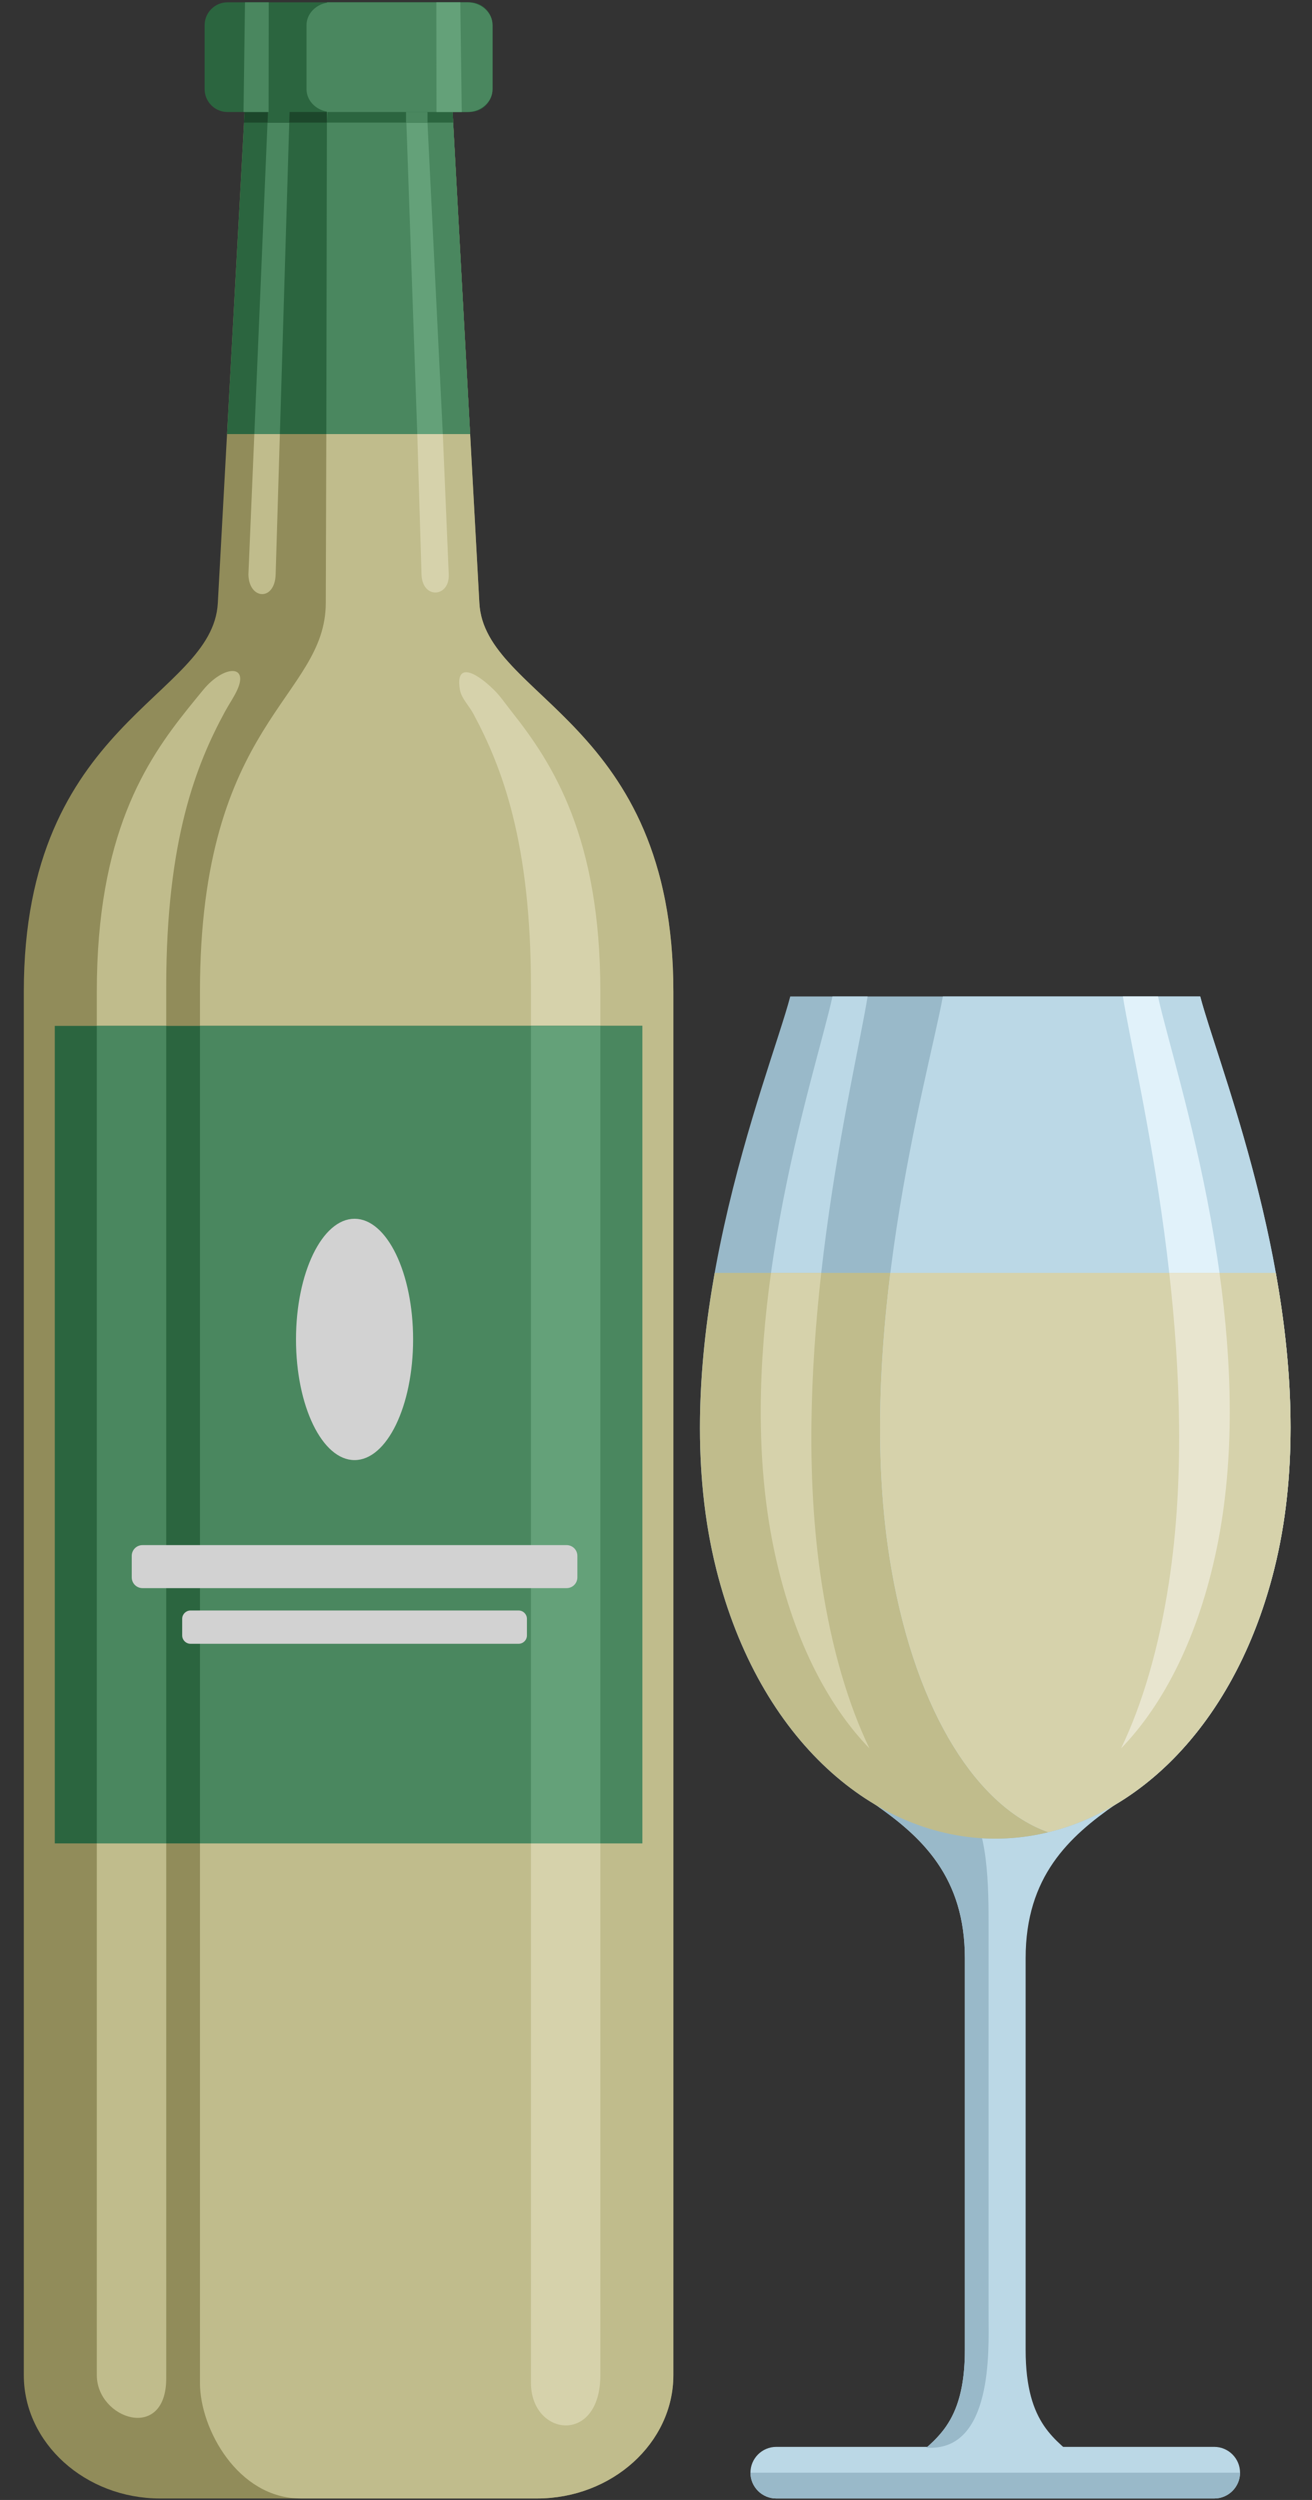 <?xml version="1.0" encoding="UTF-8" standalone="no"?><!DOCTYPE svg PUBLIC "-//W3C//DTD SVG 1.1//EN" "http://www.w3.org/Graphics/SVG/1.1/DTD/svg11.dtd"><svg width="100%" height="100%" viewBox="0 0 348 663" version="1.1" xmlns="http://www.w3.org/2000/svg" xmlns:xlink="http://www.w3.org/1999/xlink" xml:space="preserve" xmlns:serif="http://www.serif.com/" style="fill-rule:evenodd;clip-rule:evenodd;stroke-linejoin:round;stroke-miterlimit:1.414;"><rect x="0" y="0" width="348" height="663" fill="#333333" stroke="none"/><rect id="White" x="0.741" y="0.611" width="347" height="662" style="fill:none;"/><g><path d="M42.491,662.611c-19.897,0 -36.176,-14.726 -36.176,-32.731l0,-366.883c0,-71.957 50.078,-77.749 51.461,-103.065l7.862,-144.238l53.645,0l7.865,144.238c1.379,25.313 51.461,31.116 51.461,103.065l0,366.883c0,18.001 -16.283,32.731 -36.18,32.731l-99.938,0Z" style="fill:#918c5a;"/><path d="M127.15,159.932c0.022,0.395 0.055,0.787 0.099,1.172c0.045,0.388 0.1,0.768 0.167,1.145c0.07,0.381 0.147,0.751 0.24,1.12c0.085,0.374 0.188,0.74 0.299,1.106c0.111,0.358 0.229,0.717 0.359,1.075c0.137,0.351 0.277,0.706 0.425,1.057c0.151,0.352 0.31,0.695 0.484,1.043c0.163,0.343 0.344,0.684 0.532,1.024c0.189,0.343 0.385,0.68 0.588,1.02c0.207,0.332 0.425,0.665 0.643,1.002c0.222,0.332 0.451,0.665 0.692,0.998c0.232,0.325 0.476,0.654 0.731,0.983c0.252,0.329 0.514,0.654 0.784,0.979l0,0.004c0.262,0.329 0.536,0.654 0.813,0.979c0.289,0.322 0.573,0.651 0.869,0.976c0.292,0.329 0.591,0.655 0.894,0.98c0.307,0.329 0.618,0.658 0.936,0.979c0.317,0.333 0.639,0.658 0.968,0.991l0.994,0.994l1.028,0.998l1.053,1.017l1.076,1.027l1.098,1.039l1.112,1.054l1.135,1.075l1.153,1.094l1.157,1.117l1.172,1.145l1.179,1.165l0,0.003c0.396,0.392 0.791,0.791 1.187,1.194c0.395,0.403 0.791,0.817 1.19,1.228c0.395,0.414 0.791,0.835 1.19,1.26c0.396,0.421 0.791,0.854 1.187,1.297c0.399,0.433 0.794,0.876 1.186,1.327c0.396,0.448 0.791,0.902 1.183,1.364c0.388,0.466 0.78,0.932 1.172,1.409c0.388,0.476 0.776,0.961 1.16,1.452c0.389,0.488 0.766,0.987 1.15,1.49l0,0.004c0.381,0.506 0.761,1.016 1.138,1.537c0.374,0.518 0.747,1.046 1.117,1.59c0.369,0.532 0.735,1.079 1.098,1.637c0.365,0.547 0.72,1.113 1.079,1.686c0.358,0.569 0.71,1.149 1.053,1.744c0.348,0.588 0.692,1.191 1.032,1.797c0.336,0.61 0.669,1.227 0.998,1.855c0.332,0.629 0.654,1.268 0.972,1.911c0.318,0.651 0.632,1.313 0.939,1.982c0.306,0.669 0.606,1.349 0.901,2.04c0.296,0.691 0.581,1.393 0.865,2.111c0.281,0.709 0.559,1.434 0.825,2.173c0.27,0.736 0.532,1.482 0.787,2.24c0.251,0.761 0.499,1.53 0.736,2.314c0.24,0.787 0.473,1.582 0.695,2.388c0.225,0.809 0.443,1.633 0.646,2.461c0.207,0.84 0.407,1.686 0.592,2.547c0.192,0.858 0.377,1.73 0.547,2.617c0.17,0.887 0.333,1.786 0.484,2.699c0.155,0.916 0.299,1.84 0.433,2.787c0.133,0.938 0.251,1.899 0.365,2.868c0.115,0.972 0.215,1.955 0.311,2.961c0.089,0.998 0.17,2.01 0.24,3.045c0.07,1.028 0.13,2.07 0.178,3.131c0.048,1.061 0.081,2.14 0.107,3.235c0.022,1.09 0.037,2.199 0.037,3.323l0,366.882c0,18.002 -16.283,32.731 -36.18,32.731l-62.623,0c-16.73,0 -26.765,-18.515 -26.765,-30.602l0,-369.011c0,-71.957 33.296,-77.719 33.374,-103.065l0.458,-144.235l32.41,0l7.866,144.235Z" style="fill:#c0bc8c;"/><path d="M65.889,152.348l5.777,-136.654l5.56,0l-4.111,136.654c-0.214,7.152 -7.089,6.745 -7.226,0m-40.212,477.528l0,-366.879c0,-41.617 12.989,-61.1 24.144,-75.028c1.394,-1.744 2.758,-3.4 4.074,-5.001c5.356,-6.509 12.164,-6.857 9.03,0c-0.887,1.952 -2.159,3.741 -3.264,5.777c-7.578,13.973 -15.569,33.881 -15.569,72.914l0,369.082c0,16.992 -18.415,10.831 -18.415,-0.865" style="fill:#c0bc8c;"/><path d="M131.03,182.969c1.711,1.682 3.079,3.748 4.687,5.77c11.011,13.879 23.523,33.411 23.523,74.255l0,366.883c0,18.619 -18.411,16.316 -18.411,2.022l0,-370.239c0,-38.457 -7.755,-58.347 -15.236,-72.297c-1.216,-2.265 -3.201,-4.151 -3.593,-6.394c-1.279,-7.238 3.759,-5.179 9.03,0m-23.335,-167.274l5.556,0l5.777,136.653c0.259,6.118 -7.023,6.646 -7.223,0l-4.11,-136.653Z" style="fill:#d6d2ab;"/><rect x="14.532" y="272.069" width="155.852" height="216.808" style="fill:#2b653f;"/><rect x="25.677" y="272.065" width="18.411" height="216.808" style="fill:#4a875f;"/><rect x="53.041" y="272.065" width="117.344" height="216.808" style="fill:#4a875f;"/><path d="M60.219,115.117l5.418,-99.42l53.645,0l5.423,99.42l-64.486,0Z" style="fill:#2b653f;"/><path d="M71.668,15.695l5.56,0l-2.991,99.421l-6.775,0l4.206,-99.421Z" style="fill:#4a875f;"/><path d="M64.72,32.52l0.916,-16.825l53.649,0l0.917,16.825l-55.482,0Z" style="fill:#1c472b;"/><path d="M71.668,15.695l5.56,0l-0.507,16.826l-5.762,0l0.709,-16.826Z" style="fill:#2b653f;"/><path d="M60.334,0.611l64.253,0c3.334,0 6.058,2.724 6.058,6.062l0,16.977c0,3.334 -2.724,6.058 -6.058,6.058l-64.253,0c-3.33,0 -6.058,-2.724 -6.058,-6.058l0,-16.977c0,-3.338 2.728,-6.062 6.058,-6.062" style="fill:#2b653f;"/><path d="M120.046,29.708l4.661,85.408l-38.147,0l0.152,-85.519c-3.075,-0.55 -5.408,-3.016 -5.408,-5.947l0,-16.977c0,-2.95 2.362,-5.426 5.46,-5.959l0,-0.103l37.185,0c3.685,0 6.698,2.731 6.698,6.062l0,16.977c0,3.338 -3.013,6.058 -6.698,6.058l-3.903,0Z" style="fill:#4a875f;"/><path d="M117.457,115.117l-6.775,0l-2.99,-85.407l5.559,0l4.206,85.407Z" style="fill:#64a179;"/><path d="M120.046,29.708l0.155,2.813l-33.496,0l0.129,-2.813l33.212,0Z" style="fill:#2b653f;"/><rect x="107.693" y="29.708" width="5.7" height="2.813" style="fill:#4a875f;"/><rect x="140.829" y="272.065" width="18.408" height="216.808" style="fill:#64a179;"/><path d="M115.739,0.611l0.037,29.097l6.705,0l-0.388,-29.097l-6.354,0Z" style="fill:#64a179;"/><path d="M71.278,0.611l-0.033,29.097l-6.653,0l0.392,-29.097l6.294,0Z" style="fill:#4a875f;"/></g><g><path d="M205.899,662.611l116.172,0c3.763,0 6.842,-3.076 6.842,-6.846c0,-3.766 -3.079,-6.845 -6.842,-6.845l-116.172,0c-3.767,0 -6.846,3.079 -6.846,6.845c0,3.77 3.079,6.846 6.846,6.846" style="fill:#bbd8e6;"/><path d="M286.233,652.728c-5.837,-5.726 -14.19,-9.363 -14.19,-29.505l0,-103.918c0,-21.613 11.495,-32.221 24,-40.874l-64.113,0c12.497,8.653 23.997,19.269 23.997,40.881l0,103.904c0,20.141 -8.354,23.782 -14.191,29.512c8.495,7.773 34.343,5.134 44.497,0" style="fill:#bbd8e6;"/><path d="M233.022,479.195c12.072,8.52 22.903,19.139 22.903,40.12l0,103.9c0,15.798 -5.138,21.45 -10.176,25.919c17.676,1.149 16.467,-26.145 16.467,-34.454l0,-103.922c0,-9.574 -0.004,-26.943 -6.18,-32.328c-5.061,-4.41 -15.51,2.48 -23.014,0.765" style="fill:#99b9c9;"/><path d="M205.899,662.611l116.172,0c3.763,0 6.842,-3.076 6.842,-6.846l-129.86,0c0,3.77 3.079,6.846 6.846,6.846" style="fill:#99b9c9;"/><path d="M318.355,264.27l-108.746,0c-5.574,21.18 -34.841,91.166 -19.616,151.926c11.396,45.48 42.168,71.421 73.993,71.421c31.822,0 62.594,-25.941 73.989,-71.421c15.226,-60.764 -14.046,-130.746 -19.62,-151.926" style="fill:#99b9c9;"/><path d="M230.127,264.27l-9.318,0c-4.428,20.407 -27.667,87.814 -15.576,146.334c4.823,23.353 14.02,41.351 25.379,53.075c-5.56,-11.551 -10.003,-26.34 -12.701,-44.023c-9.477,-62.142 8.749,-133.726 12.216,-155.386" style="fill:#bbd8e6;"/><path d="M189.569,337.576c-4.451,24.858 -6.099,52.584 0.425,78.621c11.399,45.479 42.164,71.42 73.993,71.42c31.821,0 62.59,-25.941 73.986,-71.42c6.527,-26.037 4.879,-53.763 0.428,-78.621l-148.832,0Z" style="fill:#c0bc8c;"/><path d="M318.355,264.27l-68.267,0c-3.874,21.18 -24.218,91.166 -13.632,151.926c6.738,38.701 23.228,63.252 41.624,69.706c26.47,-6.454 50.196,-31.005 59.895,-69.706c3.094,-12.342 4.347,-25.064 4.34,-37.684c-0.026,-49.493 -19.517,-97.361 -23.96,-114.242" style="fill:#bbd8e6;"/><path d="M307.158,264.27l-9.318,0c3.47,21.66 21.697,93.244 12.212,155.386c-2.694,17.683 -7.134,32.472 -12.693,44.023c11.359,-11.724 20.555,-29.722 25.379,-53.075c12.091,-58.52 -11.152,-125.927 -15.58,-146.334" style="fill:#e1f2fa;"/><path d="M236.155,337.576c-3.09,24.858 -4.236,52.584 0.3,78.621c6.738,38.7 23.227,63.251 41.624,69.705c26.469,-6.454 50.196,-31.005 59.895,-69.705c3.094,-12.342 4.351,-25.065 4.344,-37.684c-0.008,-13.998 -1.575,-27.867 -3.915,-40.937l-102.248,0Z" style="fill:#d6d2ab;"/><path d="M204.505,337.576c-3.238,23.242 -4.261,48.891 0.725,73.028c4.827,23.35 14.02,41.351 25.383,53.076c-5.56,-11.551 -10.006,-26.34 -12.701,-44.023c-4.147,-27.213 -2.99,-56.236 -0.081,-82.081l-13.326,0Z" style="fill:#d6d2ab;"/><path d="M310.136,337.576c2.909,25.845 4.074,54.868 -0.081,82.081c-2.698,17.683 -7.138,32.472 -12.697,44.023c11.359,-11.725 20.555,-29.722 25.379,-53.076c4.986,-24.137 3.959,-49.786 0.724,-73.028l-13.325,0Z" style="fill:#e8e5cf;"/></g><g><path d="M139.765,429.317c0,-1.218 -0.989,-2.206 -2.207,-2.206l-87.028,0c-1.217,0 -2.206,0.988 -2.206,2.206l0,4.413c0,1.218 0.989,2.206 2.206,2.206l87.028,0c1.218,0 2.207,-0.988 2.207,-2.206l0,-4.413Z" style="fill:#d2d2d2;"/><path d="M153.145,412.622c0,-1.574 -1.278,-2.852 -2.852,-2.852l-112.497,0c-1.575,0 -2.853,1.278 -2.853,2.852l0,5.704c0,1.574 1.278,2.852 2.853,2.852l112.497,0c1.574,0 2.852,-1.278 2.852,-2.852l0,-5.704Z" style="fill:#d2d2d2;"/><ellipse cx="94.044" cy="355.222" rx="15.53" ry="32" style="fill:#d2d2d2;"/></g></svg>